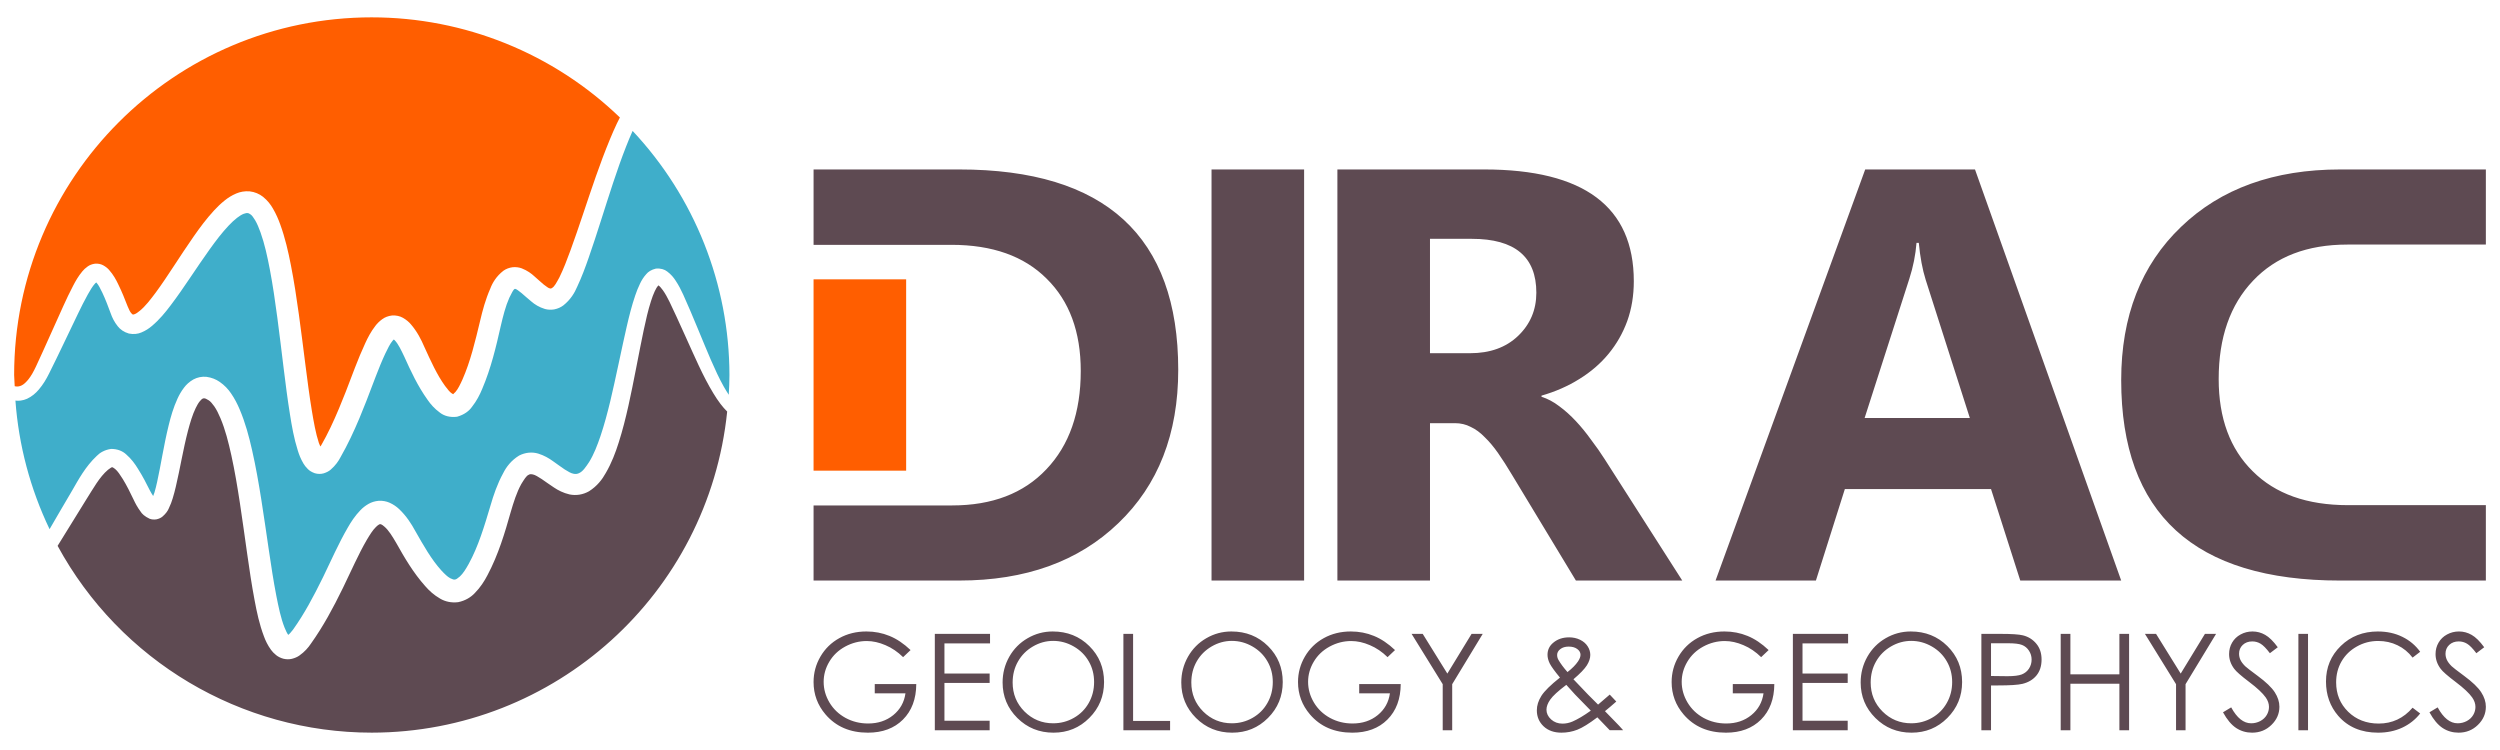 <?xml version="1.0" encoding="UTF-8" standalone="no"?>
<!-- Created with Inkscape (http://www.inkscape.org/) -->

<svg
   xmlns:dc="http://purl.org/dc/elements/1.1/"
   xmlns:cc="http://creativecommons.org/ns#"
   xmlns:rdf="http://www.w3.org/1999/02/22-rdf-syntax-ns#"
   xmlns:svg="http://www.w3.org/2000/svg"
   xmlns="http://www.w3.org/2000/svg"
   xmlns:sodipodi="http://sodipodi.sourceforge.net/DTD/sodipodi-0.dtd"
   xmlns:inkscape="http://www.inkscape.org/namespaces/inkscape"
   width="500"
   height="150"
   viewBox="0 0 500 150"
   id="svg2"
   version="1.1"
   inkscape:version="0.91 r13725"
   sodipodi:docname="dirac.svg">
  <defs
     id="defs4" />
  <sodipodi:namedview
     id="base"
     pagecolor="#ffffff"
     bordercolor="#dedede"
     borderopacity="1"
     inkscape:pageopacity="0.0"
     inkscape:pageshadow="2"
     inkscape:zoom="1"
     inkscape:cx="368.5"
     inkscape:cy="75"
     inkscape:document-units="px"
     inkscape:current-layer="layer1"
     showgrid="false"
     inkscape:showpageshadow="false"
     borderlayer="false"
     inkscape:window-width="1600"
     inkscape:window-height="847"
     inkscape:window-x="1352"
     inkscape:window-y="-8"
     inkscape:window-maximized="1"
     showborder="false"
     units="px" />
  <g
     inkscape:label="Layer 1"
     inkscape:groupmode="layer"
     id="layer1"
     transform="translate(0,-902.362)">
    <g
       id="g4856"
       transform="translate(-276.182,297.047)">
      <path
         transform="translate(0,308.268)"
         id="path9487"
         d="m 438.896,330.938 0,15.076 27.582,0 c 8.18,0 14.523,2.257 19.033,6.768 4.549,4.472 6.822,10.623 6.822,18.459 0,8.294 -2.294,14.852 -6.881,19.668 -4.549,4.816 -10.834,7.225 -18.861,7.225 l -27.695,0 0,15.021 29.131,0 c 13.263,0 23.868,-3.822 31.818,-11.467 7.989,-7.645 11.984,-17.869 11.984,-30.674 0,-26.718 -14.6,-40.076 -43.803,-40.076 l -29.131,0 z m 79.592,0 0,82.217 18.516,0 0,-82.217 -18.516,0 z m 25.172,0 0,82.221 18.52,0 0,-31.479 4.988,0 c 1.147,0 2.195,0.247 3.15,0.744 0.994,0.459 1.933,1.147 2.812,2.064 0.917,0.879 1.812,1.95 2.691,3.211 0.879,1.261 1.798,2.695 2.754,4.301 l 12.789,21.158 21.27,0 -15.539,-24.312 c -0.803,-1.261 -1.7,-2.542 -2.693,-3.842 -0.956,-1.338 -1.967,-2.578 -3.037,-3.725 -1.07,-1.147 -2.181,-2.143 -3.328,-2.984 -1.147,-0.879 -2.332,-1.508 -3.555,-1.891 l 0,-0.23 c 2.79,-0.803 5.313,-1.91 7.568,-3.324 2.293,-1.414 4.242,-3.096 5.848,-5.045 1.605,-1.949 2.849,-4.127 3.729,-6.535 0.879,-2.446 1.316,-5.104 1.316,-7.971 0,-14.907 -9.975,-22.361 -29.928,-22.361 l -29.355,0 z m 105.562,0 -29.93,82.221 20.07,0 5.787,-18.293 29.24,0 5.848,18.293 20.184,0 -29.24,-82.221 -21.959,0 z m 95.004,0 c -13.263,0 -23.868,3.822 -31.818,11.467 -7.989,7.645 -11.986,17.869 -11.986,30.674 0,26.718 14.602,40.078 43.805,40.078 l 29.127,0 0,-15.08 -27.58,0 c -8.18,0 -14.525,-2.257 -19.035,-6.768 -4.549,-4.472 -6.82,-10.623 -6.82,-18.459 0,-8.294 2.292,-14.852 6.879,-19.668 4.549,-4.816 10.836,-7.223 18.863,-7.223 l 27.693,0 0,-15.021 -29.127,0 z m -182.047,13.875 8.371,0 c 8.6,0 12.9,3.591 12.9,10.777 0,3.44 -1.226,6.325 -3.672,8.656 -2.408,2.293 -5.597,3.441 -9.572,3.441 l -8.027,0 0,-22.875 z m 97.305,0.801 0.459,0 c 0.268,2.867 0.727,5.332 1.377,7.396 l 8.83,27.635 -21.043,0 8.947,-27.863 c 0.764,-2.37 1.239,-4.76 1.43,-7.168 z m -251.568,8.459 c -0.007,-10e-4 -0.024,0.007 -0.051,0.027 -0.14,-0.043 -0.115,0.006 0.004,0.041 0.03,-0.034 0.058,-0.066 0.047,-0.068 z m -0.047,0.068 c -0.028,0.032 -0.053,0.064 -0.107,0.104 -0.219,0.23 -0.409,0.608 -0.639,1.068 -0.282,0.597 -0.515,1.255 -0.744,1.965 -0.589,1.835 -1.02,3.76 -1.459,5.814 -0.837,3.935 -2.059,10.69 -3.059,15.135 -0.539,2.399 -1.154,4.884 -1.947,7.357 -0.314,0.992 -0.669,2.01 -1.088,3.027 -0.419,1.018 -0.904,2.036 -1.484,3.029 -0.352,0.643 -0.791,1.307 -1.342,1.936 -0.551,0.628 -1.213,1.221 -2.01,1.723 -0.599,0.341 -1.24,0.567 -1.898,0.674 -0.659,0.107 -1.334,0.095 -2.002,-0.041 -0.624,-0.146 -1.196,-0.352 -1.715,-0.592 -0.519,-0.24 -0.985,-0.514 -1.404,-0.797 -0.921,-0.592 -1.682,-1.173 -2.439,-1.68 -0.701,-0.442 -1.279,-0.826 -1.771,-0.928 -0.321,-0.074 -0.674,-0.069 -0.832,0.07 -0.246,0.092 -0.475,0.33 -0.715,0.658 -0.24,0.328 -0.492,0.745 -0.777,1.199 -0.457,0.824 -0.837,1.72 -1.18,2.67 -0.343,0.95 -0.648,1.953 -0.951,2.994 -0.574,2.035 -1.187,4.151 -1.928,6.268 -0.371,1.058 -0.773,2.117 -1.219,3.168 -0.446,1.051 -0.935,2.093 -1.479,3.117 -0.309,0.597 -0.666,1.21 -1.084,1.816 -0.418,0.606 -0.898,1.205 -1.459,1.773 -0.39,0.416 -0.867,0.798 -1.424,1.111 -0.556,0.313 -1.194,0.558 -1.906,0.703 -0.686,0.083 -1.338,0.051 -1.943,-0.074 -0.605,-0.126 -1.16,-0.345 -1.652,-0.637 -0.617,-0.354 -1.171,-0.754 -1.664,-1.178 -0.493,-0.423 -0.927,-0.871 -1.314,-1.316 -1.197,-1.342 -2.238,-2.768 -3.184,-4.227 -0.946,-1.459 -1.797,-2.95 -2.623,-4.422 -0.388,-0.657 -0.76,-1.285 -1.145,-1.842 -0.384,-0.557 -0.781,-1.044 -1.219,-1.418 -0.269,-0.225 -0.482,-0.397 -0.646,-0.449 -0.107,-0.035 -0.19,-0.062 -0.209,-0.047 -0.026,-0.012 -0.113,0.033 -0.24,0.092 -0.166,0.081 -0.363,0.26 -0.604,0.49 -0.325,0.316 -0.626,0.701 -0.924,1.137 -0.297,0.436 -0.591,0.921 -0.898,1.436 -0.848,1.454 -1.612,2.978 -2.367,4.553 -0.755,1.575 -1.501,3.199 -2.312,4.859 -0.057,0.117 -0.115,0.235 -0.172,0.352 -0.924,1.891 -1.886,3.77 -2.926,5.609 -1.04,1.839 -2.16,3.64 -3.396,5.375 -0.261,0.392 -0.575,0.804 -0.959,1.211 -0.384,0.407 -0.836,0.81 -1.369,1.182 -0.387,0.269 -0.882,0.493 -1.482,0.643 -0.536,0.124 -1.108,0.121 -1.691,-0.018 -0.582,-0.161 -1.071,-0.411 -1.455,-0.721 -0.439,-0.351 -0.782,-0.715 -1.037,-1.07 -0.33,-0.456 -0.602,-0.914 -0.83,-1.359 -0.228,-0.445 -0.412,-0.88 -0.562,-1.291 -0.468,-1.227 -0.829,-2.458 -1.129,-3.674 -0.299,-1.215 -0.537,-2.415 -0.752,-3.574 -0.594,-3.131 -1.051,-6.262 -1.484,-9.303 -0.496,-3.475 -0.941,-6.767 -1.453,-10.129 -0.5,-3.275 -1.028,-6.444 -1.709,-9.547 -0.295,-1.326 -0.598,-2.618 -0.949,-3.861 -0.352,-1.243 -0.751,-2.439 -1.232,-3.578 -0.378,-0.888 -0.769,-1.701 -1.242,-2.381 -0.392,-0.54 -0.755,-0.988 -1.135,-1.215 -0.372,-0.216 -0.659,-0.384 -0.842,-0.375 -0.1,-0.019 -0.237,0.004 -0.33,0.055 -0.156,0.053 -0.351,0.268 -0.596,0.545 -0.293,0.355 -0.549,0.824 -0.811,1.354 -0.33,0.677 -0.606,1.406 -0.855,2.168 -0.249,0.762 -0.471,1.555 -0.686,2.363 -0.484,1.851 -0.881,3.768 -1.268,5.67 -0.373,1.837 -0.723,3.648 -1.162,5.504 -0.182,0.772 -0.382,1.557 -0.629,2.352 -0.188,0.621 -0.429,1.293 -0.77,1.984 -0.095,0.238 -0.243,0.508 -0.455,0.791 -0.212,0.283 -0.489,0.581 -0.836,0.879 -0.298,0.243 -0.696,0.429 -1.188,0.535 -0.505,0.077 -0.965,0.033 -1.361,-0.119 -0.486,-0.223 -0.879,-0.474 -1.182,-0.729 -0.303,-0.254 -0.518,-0.512 -0.654,-0.748 -0.594,-0.796 -1.022,-1.602 -1.363,-2.338 -0.701,-1.467 -1.382,-2.844 -2.16,-4.113 -0.273,-0.427 -0.525,-0.825 -0.777,-1.172 -0.252,-0.347 -0.506,-0.644 -0.779,-0.867 -0.319,-0.206 -0.533,-0.399 -0.559,-0.318 -0.112,-0.082 -0.409,0.187 -0.85,0.49 -0.427,0.358 -0.829,0.775 -1.211,1.234 -0.382,0.46 -0.745,0.96 -1.1,1.486 -0.709,1.052 -1.382,2.204 -2.09,3.312 -2.182,3.496 -3.831,6.238 -5.678,9.182 12.519,23.025 36.628,37.358 62.836,37.361 36.645,-0.04 67.331,-27.766 71.078,-64.219 -0.482,-0.478 -0.924,-0.99 -1.336,-1.529 -0.517,-0.677 -0.988,-1.394 -1.436,-2.137 -1.058,-1.734 -1.975,-3.545 -2.898,-5.492 -1.223,-2.576 -4.365,-9.735 -5.855,-12.775 -0.413,-0.835 -0.838,-1.639 -1.334,-2.328 -0.339,-0.441 -0.614,-0.81 -0.881,-0.953 -0.006,-10e-4 -0.004,-0.002 -0.01,-0.004 z m 41.6,69.199 c -2.017,0 -3.826,0.445 -5.424,1.336 -1.598,0.882 -2.856,2.11 -3.773,3.682 -0.917,1.572 -1.377,3.27 -1.377,5.096 0,2.454 0.8,4.615 2.398,6.484 2.079,2.428 4.9,3.643 8.463,3.643 2.934,0 5.275,-0.874 7.021,-2.621 1.755,-1.755 2.643,-4.123 2.66,-7.102 l -8.305,0 0,1.861 6.143,0 c -0.253,1.782 -1.066,3.232 -2.438,4.35 -1.371,1.118 -3.045,1.676 -5.027,1.676 -1.633,0 -3.137,-0.369 -4.508,-1.111 -1.371,-0.751 -2.447,-1.779 -3.225,-3.08 -0.777,-1.31 -1.164,-2.691 -1.164,-4.141 0,-1.415 0.376,-2.753 1.127,-4.02 0.751,-1.275 1.808,-2.285 3.17,-3.027 1.371,-0.742 2.811,-1.113 4.322,-1.113 1.214,0 2.459,0.276 3.734,0.826 1.284,0.541 2.463,1.342 3.537,2.398 l 1.492,-1.416 c -1.371,-1.301 -2.776,-2.245 -4.217,-2.83 -1.441,-0.594 -2.978,-0.891 -4.611,-0.891 z m 37.256,0 c -1.799,0 -3.472,0.45 -5.018,1.35 -1.546,0.891 -2.77,2.124 -3.67,3.705 -0.891,1.581 -1.334,3.299 -1.334,5.15 0,2.777 0.982,5.143 2.947,7.1 1.965,1.956 4.377,2.936 7.232,2.936 2.821,0 5.21,-0.982 7.166,-2.947 1.965,-1.965 2.947,-4.359 2.947,-7.18 0,-2.847 -0.982,-5.246 -2.947,-7.193 -1.965,-1.948 -4.407,-2.92 -7.324,-2.92 z m 35.736,0 c -1.799,0 -3.472,0.45 -5.018,1.35 -1.546,0.891 -2.766,2.124 -3.666,3.705 -0.891,1.581 -1.338,3.299 -1.338,5.15 0,2.777 0.982,5.143 2.947,7.1 1.965,1.956 4.377,2.936 7.232,2.936 2.821,0 5.21,-0.982 7.166,-2.947 1.965,-1.965 2.947,-4.359 2.947,-7.18 0,-2.847 -0.982,-5.246 -2.947,-7.193 -1.965,-1.948 -4.407,-2.92 -7.324,-2.92 z m 23.895,0 c -2.017,0 -3.824,0.445 -5.422,1.336 -1.598,0.882 -2.856,2.11 -3.773,3.682 -0.917,1.572 -1.377,3.27 -1.377,5.096 0,2.454 0.8,4.615 2.398,6.484 2.079,2.428 4.9,3.643 8.463,3.643 2.934,0 5.275,-0.874 7.021,-2.621 1.755,-1.755 2.643,-4.123 2.66,-7.102 l -8.305,0 0,1.861 6.143,0 c -0.253,1.782 -1.066,3.232 -2.438,4.35 -1.371,1.118 -3.049,1.676 -5.031,1.676 -1.633,0 -3.133,-0.369 -4.504,-1.111 -1.371,-0.751 -2.447,-1.779 -3.225,-3.08 -0.777,-1.31 -1.166,-2.691 -1.166,-4.141 0,-1.415 0.378,-2.753 1.129,-4.02 0.751,-1.275 1.807,-2.285 3.17,-3.027 1.371,-0.742 2.811,-1.113 4.322,-1.113 1.214,0 2.457,0.276 3.732,0.826 1.284,0.541 2.465,1.342 3.539,2.398 l 1.492,-1.416 c -1.371,-1.301 -2.776,-2.245 -4.217,-2.83 -1.441,-0.594 -2.98,-0.891 -4.613,-0.891 z m 74.723,0 c -2.017,0 -3.826,0.445 -5.424,1.336 -1.598,0.882 -2.854,2.11 -3.771,3.682 -0.917,1.572 -1.375,3.27 -1.375,5.096 0,2.454 0.798,4.615 2.396,6.484 2.079,2.428 4.898,3.643 8.461,3.643 2.934,0 5.277,-0.874 7.023,-2.621 1.755,-1.755 2.641,-4.123 2.658,-7.102 l -8.305,0 0,1.861 6.143,0 c -0.253,1.782 -1.062,3.232 -2.434,4.35 -1.371,1.118 -3.049,1.676 -5.031,1.676 -1.633,0 -3.137,-0.369 -4.508,-1.111 -1.371,-0.751 -2.443,-1.779 -3.221,-3.08 -0.777,-1.31 -1.168,-2.691 -1.168,-4.141 0,-1.415 0.376,-2.753 1.127,-4.02 0.751,-1.275 1.808,-2.285 3.17,-3.027 1.371,-0.742 2.811,-1.113 4.322,-1.113 1.214,0 2.459,0.276 3.734,0.826 1.284,0.541 2.463,1.342 3.537,2.398 l 1.494,-1.416 c -1.371,-1.301 -2.778,-2.245 -4.219,-2.83 -1.441,-0.594 -2.978,-0.891 -4.611,-0.891 z m 37.258,0 c -1.799,0 -3.472,0.45 -5.018,1.35 -1.546,0.891 -2.768,2.124 -3.668,3.705 -0.891,1.581 -1.336,3.299 -1.336,5.15 0,2.777 0.982,5.143 2.947,7.1 1.965,1.956 4.375,2.936 7.23,2.936 2.821,0 5.21,-0.982 7.166,-2.947 1.965,-1.965 2.947,-4.359 2.947,-7.18 0,-2.847 -0.982,-5.246 -2.947,-7.193 -1.965,-1.948 -4.405,-2.92 -7.322,-2.92 z m 68.342,0 c -0.856,0 -1.651,0.2 -2.385,0.602 -0.725,0.393 -1.288,0.935 -1.689,1.625 -0.402,0.69 -0.604,1.455 -0.604,2.293 0,1.057 0.342,2.039 1.023,2.947 0.393,0.541 1.393,1.419 3,2.633 1.598,1.205 2.698,2.236 3.301,3.092 0.437,0.62 0.654,1.252 0.654,1.898 0,0.568 -0.148,1.105 -0.445,1.611 -0.297,0.507 -0.729,0.913 -1.297,1.219 -0.568,0.297 -1.176,0.445 -1.822,0.445 -1.511,0 -2.841,-1.061 -3.994,-3.184 l -1.637,0.984 c 0.803,1.467 1.681,2.514 2.633,3.143 0.952,0.62 2.013,0.932 3.184,0.932 1.52,0 2.808,-0.514 3.865,-1.545 1.066,-1.031 1.598,-2.245 1.598,-3.643 0,-0.969 -0.31,-1.936 -0.93,-2.896 -0.62,-0.961 -1.766,-2.056 -3.434,-3.287 -1.406,-1.039 -2.235,-1.681 -2.488,-1.926 -0.463,-0.463 -0.782,-0.892 -0.957,-1.285 -0.175,-0.393 -0.26,-0.798 -0.26,-1.217 0,-0.69 0.241,-1.273 0.73,-1.744 0.498,-0.472 1.135,-0.707 1.912,-0.707 0.603,0 1.159,0.153 1.666,0.459 0.515,0.306 1.135,0.94 1.859,1.9 l 1.574,-1.193 c -0.882,-1.205 -1.721,-2.029 -2.516,-2.475 -0.786,-0.454 -1.635,-0.682 -2.543,-0.682 z m 25.102,0 c -2.978,0 -5.459,0.964 -7.441,2.895 -1.974,1.921 -2.961,4.292 -2.961,7.113 0,2.681 0.814,4.97 2.447,6.865 1.948,2.244 4.607,3.367 7.979,3.367 1.773,0 3.376,-0.332 4.809,-0.996 1.441,-0.672 2.641,-1.619 3.602,-2.842 l -1.518,-1.154 c -1.816,2.113 -4.077,3.17 -6.775,3.17 -2.454,0 -4.488,-0.785 -6.104,-2.357 -1.607,-1.572 -2.41,-3.534 -2.41,-5.883 0,-1.555 0.36,-2.951 1.076,-4.191 0.725,-1.249 1.741,-2.241 3.051,-2.975 1.31,-0.742 2.733,-1.113 4.27,-1.113 1.406,0 2.695,0.286 3.865,0.854 1.179,0.559 2.189,1.383 3.027,2.475 l 1.518,-1.166 c -0.926,-1.284 -2.111,-2.281 -3.561,-2.988 -1.45,-0.716 -3.074,-1.072 -4.873,-1.072 z m 16.189,0 c -0.856,0 -1.651,0.2 -2.385,0.602 -0.725,0.393 -1.288,0.935 -1.689,1.625 -0.402,0.69 -0.604,1.455 -0.604,2.293 0,1.057 0.34,2.039 1.021,2.947 0.393,0.541 1.395,1.419 3.002,2.633 1.598,1.205 2.698,2.236 3.301,3.092 0.437,0.62 0.654,1.252 0.654,1.898 0,0.568 -0.148,1.105 -0.445,1.611 -0.297,0.507 -0.727,0.913 -1.295,1.219 -0.568,0.297 -1.174,0.445 -1.82,0.445 -1.511,0 -2.843,-1.061 -3.996,-3.184 l -1.639,0.984 c 0.803,1.467 1.681,2.514 2.633,3.143 0.952,0.62 2.013,0.932 3.184,0.932 1.52,0 2.809,-0.514 3.865,-1.545 1.065,-1.031 1.598,-2.245 1.598,-3.643 0,-0.969 -0.312,-1.936 -0.932,-2.896 -0.62,-0.961 -1.764,-2.056 -3.432,-3.287 -1.406,-1.039 -2.235,-1.681 -2.488,-1.926 -0.463,-0.463 -0.78,-0.892 -0.955,-1.285 -0.175,-0.393 -0.264,-0.798 -0.264,-1.217 0,-0.69 0.243,-1.273 0.732,-1.744 0.498,-0.472 1.139,-0.707 1.916,-0.707 0.603,0 1.156,0.153 1.662,0.459 0.515,0.306 1.136,0.94 1.861,1.9 l 1.57,-1.193 c -0.882,-1.205 -1.721,-2.029 -2.516,-2.475 -0.786,-0.454 -1.633,-0.682 -2.541,-0.682 z m -304.824,0.482 0,19.271 10.965,0 0,-1.898 -9.041,0 0,-7.561 9.041,0 0,-1.885 -9.041,0 0,-6.025 9.119,0 0,-1.902 -11.043,0 z m 37.715,0 0,19.271 9.34,0 0,-1.859 -7.4,0 0,-17.412 -1.939,0 z m 57.641,0 6.223,10.062 0,9.209 1.898,0 0,-9.209 6.105,-10.062 -2.229,0 -4.846,7.941 -4.926,-7.941 -2.227,0 z m 76.256,0 0,19.271 10.963,0 0,-1.898 -9.037,0 0,-7.561 9.037,0 0,-1.885 -9.037,0 0,-6.025 9.117,0 0,-1.902 -11.043,0 z m 37.699,0 0,19.271 1.93,0 0,-8.959 1.373,0 c 2.393,0 4.025,-0.105 4.898,-0.314 1.196,-0.288 2.137,-0.85 2.818,-1.68 0.681,-0.838 1.021,-1.898 1.021,-3.182 0,-1.275 -0.35,-2.332 -1.049,-3.17 -0.699,-0.847 -1.597,-1.405 -2.697,-1.676 -0.769,-0.192 -2.252,-0.291 -4.453,-0.291 l -3.842,0 z m 15.865,0 0,19.271 1.939,0 0,-9.301 9.799,0 0,9.301 1.939,0 0,-19.271 -1.939,0 0,8.084 -9.799,0 0,-8.084 -1.939,0 z m 16.848,0 6.221,10.062 0,9.209 1.902,0 0,-9.209 6.104,-10.062 -2.227,0 -4.848,7.941 -4.928,-7.941 -2.225,0 z m 30.691,0 0,19.271 1.926,0 0,-19.271 -1.926,0 z m -145.867,0.695 c -1.275,0 -2.341,0.368 -3.197,1.102 -0.742,0.629 -1.111,1.424 -1.111,2.385 0,0.55 0.148,1.129 0.445,1.74 0.306,0.603 0.986,1.543 2.043,2.818 -1.869,1.476 -3.109,2.697 -3.721,3.666 -0.603,0.961 -0.902,1.922 -0.902,2.883 0,1.275 0.448,2.341 1.348,3.197 0.9,0.847 2.092,1.271 3.576,1.271 1.118,0 2.177,-0.199 3.182,-0.592 1.004,-0.393 2.337,-1.217 3.996,-2.475 l 2.477,2.58 2.686,0 c -0.48,-0.559 -1.051,-1.17 -1.715,-1.834 -0.838,-0.847 -1.48,-1.505 -1.926,-1.977 0.673,-0.541 1.427,-1.183 2.266,-1.926 l -1.311,-1.389 c -0.594,0.533 -1.371,1.198 -2.332,2.002 l -2.002,-2.002 -2.924,-3.066 c 1.336,-1.135 2.233,-2.066 2.688,-2.791 0.454,-0.734 0.682,-1.424 0.682,-2.07 0,-0.611 -0.176,-1.185 -0.525,-1.727 -0.349,-0.55 -0.856,-0.989 -1.52,-1.312 -0.664,-0.323 -1.398,-0.484 -2.201,-0.484 z m -103.178,0.707 c 1.45,0 2.823,0.371 4.115,1.113 1.293,0.742 2.293,1.734 3,2.975 0.716,1.231 1.072,2.612 1.072,4.141 0,1.537 -0.356,2.934 -1.072,4.191 -0.707,1.258 -1.7,2.25 -2.975,2.975 -1.266,0.725 -2.647,1.086 -4.141,1.086 -2.236,0 -4.147,-0.785 -5.736,-2.357 -1.581,-1.581 -2.369,-3.515 -2.369,-5.803 0,-1.546 0.356,-2.947 1.072,-4.205 0.716,-1.258 1.713,-2.26 2.988,-3.002 1.275,-0.742 2.621,-1.113 4.045,-1.113 z m 35.738,0 c 1.45,0 2.821,0.371 4.113,1.113 1.293,0.742 2.293,1.734 3,2.975 0.716,1.231 1.074,2.612 1.074,4.141 0,1.537 -0.358,2.934 -1.074,4.191 -0.707,1.258 -1.698,2.25 -2.973,2.975 -1.266,0.725 -2.647,1.086 -4.141,1.086 -2.236,0 -4.147,-0.785 -5.736,-2.357 -1.581,-1.581 -2.371,-3.515 -2.371,-5.803 0,-1.546 0.356,-2.947 1.072,-4.205 0.716,-1.258 1.713,-2.26 2.988,-3.002 1.275,-0.742 2.623,-1.113 4.047,-1.113 z m 135.875,0 c 1.45,0 2.821,0.371 4.113,1.113 1.293,0.742 2.291,1.734 2.998,2.975 0.716,1.231 1.076,2.612 1.076,4.141 0,1.537 -0.36,2.934 -1.076,4.191 -0.707,1.258 -1.698,2.25 -2.973,2.975 -1.266,0.725 -2.645,1.086 -4.139,1.086 -2.236,0 -4.149,-0.785 -5.738,-2.357 -1.581,-1.581 -2.371,-3.515 -2.371,-5.803 0,-1.546 0.358,-2.947 1.074,-4.205 0.716,-1.258 1.711,-2.26 2.986,-3.002 1.275,-0.742 2.625,-1.113 4.049,-1.113 z m 15.957,0.473 3.404,0 c 1.301,0 2.235,0.113 2.803,0.34 0.576,0.227 1.039,0.613 1.389,1.154 0.349,0.533 0.523,1.121 0.523,1.768 0,0.664 -0.174,1.265 -0.523,1.807 -0.349,0.533 -0.83,0.921 -1.441,1.166 -0.611,0.236 -1.576,0.355 -2.895,0.355 l -3.26,-0.041 0,-6.549 z m -84.471,0.668 c 0.716,0 1.289,0.161 1.717,0.484 0.437,0.323 0.654,0.709 0.654,1.154 0,0.384 -0.166,0.824 -0.498,1.322 -0.472,0.699 -1.175,1.41 -2.109,2.135 -0.777,-0.882 -1.379,-1.693 -1.807,-2.436 -0.175,-0.306 -0.264,-0.635 -0.264,-0.984 0,-0.454 0.215,-0.846 0.643,-1.178 0.428,-0.332 0.983,-0.498 1.664,-0.498 z m -0.471,7.65 c 0.646,0.742 1.23,1.389 1.754,1.939 l 3.145,3.223 c -1.406,1.004 -2.624,1.728 -3.654,2.174 -0.655,0.279 -1.325,0.42 -2.006,0.42 -0.9,0 -1.659,-0.281 -2.279,-0.84 -0.62,-0.568 -0.928,-1.218 -0.928,-1.951 0,-0.62 0.251,-1.293 0.758,-2.018 0.506,-0.734 1.578,-1.716 3.211,-2.947 z"
         style="font-style:normal;font-variant:normal;font-weight:bold;font-stretch:normal;font-size:medium;line-height:125%;font-family:'Leelawadee UI';-inkscape-font-specification:'Leelawadee UI, Bold';text-align:center;letter-spacing:0px;word-spacing:0px;writing-mode:lr-tb;text-anchor:middle;display:inline;fill:#5e4a52;fill-opacity:1;stroke:none;stroke-width:1px;stroke-linecap:butt;stroke-linejoin:miter;stroke-opacity:1"
         inkscape:connector-curvature="0" />
      <path
         transform="translate(0,308.268)"
         id="path9489"
         d="m 350.541,300.516 c -39.506,2.7e-4 -71.531,32.025 -71.531,71.531 0.026,0.747 0.062,1.493 0.111,2.238 0.086,0.021 0.171,0.042 0.254,0.049 0.36,0.05 0.762,-0.022 1.107,-0.193 0.458,-0.205 0.889,-0.637 1.33,-1.156 0.597,-0.727 1.081,-1.618 1.549,-2.607 2.043,-4.38 3.253,-7.237 5.479,-12.111 0.606,-1.328 1.252,-2.723 1.984,-4.102 0.233,-0.449 0.489,-0.922 0.787,-1.4 0.298,-0.479 0.638,-0.963 1.033,-1.438 0.265,-0.326 0.619,-0.67 1.08,-0.992 0.365,-0.267 0.858,-0.469 1.469,-0.553 0.599,-0.043 1.146,0.069 1.607,0.312 0.528,0.286 0.926,0.618 1.205,0.943 0.423,0.476 0.773,0.965 1.07,1.451 0.297,0.486 0.542,0.967 0.756,1.422 0.717,1.458 1.313,2.934 1.883,4.414 0.254,0.602 0.477,1.112 0.762,1.404 0.175,0.153 0.287,0.276 0.299,0.229 -2.5e-4,0.035 0.14,-0.024 0.354,-0.082 0.305,-0.109 0.648,-0.374 1.055,-0.701 0.558,-0.465 1.079,-1.015 1.592,-1.623 0.512,-0.608 1.017,-1.274 1.541,-1.973 1.262,-1.706 2.441,-3.501 3.682,-5.385 1.252,-1.904 2.56,-3.911 3.932,-5.869 0.604,-0.866 1.235,-1.746 1.908,-2.617 0.673,-0.871 1.387,-1.733 2.156,-2.566 0.631,-0.686 1.332,-1.368 2.123,-1.998 0.648,-0.525 1.416,-1.02 2.318,-1.4 0.385,-0.166 0.804,-0.292 1.254,-0.367 0.449,-0.075 0.928,-0.099 1.43,-0.06 0.508,0.06 0.99,0.186 1.438,0.371 0.448,0.185 0.861,0.428 1.232,0.721 0.453,0.367 0.841,0.761 1.172,1.164 0.331,0.403 0.605,0.815 0.83,1.219 0.608,1.04 1.066,2.103 1.439,3.139 0.49,1.347 0.891,2.709 1.236,4.072 0.345,1.364 0.635,2.731 0.9,4.094 0.638,3.25 1.131,6.511 1.588,9.816 0.47,3.398 0.882,6.728 1.322,10.168 0.388,3.03 0.782,6.094 1.277,9.104 0.19,1.134 0.379,2.25 0.602,3.334 0.222,1.084 0.479,2.135 0.807,3.133 0.1,0.29 0.196,0.451 0.289,0.691 0.071,-0.115 0.1,-0.126 0.184,-0.256 0.661,-1.15 1.277,-2.339 1.861,-3.561 0.584,-1.221 1.137,-2.473 1.674,-3.752 0.466,-1.112 0.918,-2.239 1.363,-3.369 0.623,-1.593 1.216,-3.202 1.844,-4.822 0.627,-1.62 1.288,-3.25 2.049,-4.881 0.253,-0.557 0.539,-1.141 0.873,-1.73 0.334,-0.59 0.718,-1.187 1.174,-1.773 0.331,-0.437 0.781,-0.895 1.371,-1.322 0.249,-0.186 0.54,-0.346 0.867,-0.471 0.328,-0.125 0.694,-0.214 1.094,-0.264 0.413,-0.022 0.801,0.009 1.16,0.088 0.359,0.079 0.689,0.204 0.984,0.371 0.722,0.41 1.259,0.883 1.639,1.344 0.62,0.726 1.129,1.481 1.557,2.23 0.428,0.749 0.775,1.492 1.078,2.195 0.66,1.444 1.295,2.849 1.967,4.172 0.672,1.323 1.382,2.566 2.201,3.693 0.52,0.681 0.944,1.247 1.379,1.512 0.127,0.048 0.215,0.105 0.252,0.139 0.067,-0.067 0.212,-0.239 0.449,-0.445 0.266,-0.305 0.503,-0.679 0.73,-1.102 0.228,-0.423 0.446,-0.895 0.674,-1.393 0.398,-0.901 0.757,-1.831 1.086,-2.781 0.329,-0.95 0.628,-1.92 0.908,-2.902 0.559,-1.966 1.04,-3.981 1.52,-5.98 0.25,-1.074 0.525,-2.163 0.855,-3.254 0.331,-1.09 0.717,-2.181 1.195,-3.262 0.21,-0.565 0.513,-1.184 0.939,-1.799 0.426,-0.614 0.977,-1.223 1.688,-1.773 0.26,-0.185 0.548,-0.338 0.861,-0.457 0.313,-0.119 0.651,-0.204 1.01,-0.248 0.673,-0.052 1.279,0.036 1.793,0.23 0.56,0.22 1.045,0.481 1.463,0.756 0.418,0.275 0.769,0.564 1.062,0.836 0.724,0.618 1.307,1.188 1.877,1.65 0.553,0.405 0.944,0.737 1.229,0.77 0.094,0.02 0.165,0.036 0.184,0.025 0.027,0.012 0.108,-0.038 0.225,-0.105 0.262,-0.137 0.497,-0.422 0.734,-0.795 0.238,-0.373 0.479,-0.836 0.754,-1.33 0.836,-1.701 1.532,-3.543 2.213,-5.395 0.861,-2.349 1.674,-4.759 2.461,-7.092 0.903,-2.68 1.751,-5.235 2.631,-7.738 0.88,-2.503 1.791,-4.953 2.812,-7.416 0.439,-1.062 0.893,-2.11 1.383,-3.141 0.192,-0.404 0.396,-0.803 0.6,-1.201 -13.326,-12.842 -31.11,-20.02 -49.617,-20.025 z m 16.281,75.367 c -0.005,0.005 -0.014,0.012 -0.018,0.016 0.035,0.012 0.043,0.008 0.018,-0.016 z m -0.018,0.016 c -0.01,-0.003 -0.012,-8.2e-4 -0.027,-0.008 -0.01,0.035 0.003,0.03 0.027,0.008 z m 72.09,-22.986 0,38.27 18.518,0 0,-38.27 -18.518,0 z"
         style="font-style:normal;font-variant:normal;font-weight:bold;font-stretch:normal;font-size:medium;line-height:125%;font-family:'Leelawadee UI';-inkscape-font-specification:'Leelawadee UI, Bold';text-align:center;letter-spacing:0px;word-spacing:0px;writing-mode:lr-tb;text-anchor:middle;display:inline;fill:#ff5e00;fill-opacity:1;stroke:none;stroke-width:1px;stroke-linecap:butt;stroke-linejoin:miter;stroke-opacity:1"
         inkscape:connector-curvature="0" />
      <path
         style="opacity:1;fill:#3faeca;fill-opacity:1;fill-rule:nonzero;stroke:none;stroke-width:2;stroke-linejoin:round;stroke-miterlimit:4;stroke-dasharray:none;stroke-opacity:1"
         d="m 402.704,631.498 c 12.412,13.228 19.335,30.677 19.368,48.817 -0.01,1.32 -0.057,2.639 -0.139,3.956 -0.34,-0.517 -0.672,-1.063 -1.006,-1.651 -0.928,-1.654 -1.735,-3.41 -2.582,-5.353 -1.316,-3.025 -3.811,-9.296 -5.507,-13.003 -0.419,-0.923 -0.909,-1.891 -1.537,-2.83 -0.188,-0.298 -0.415,-0.609 -0.691,-0.918 -0.276,-0.309 -0.6,-0.614 -0.984,-0.899 -0.269,-0.214 -0.598,-0.38 -0.979,-0.484 -0.381,-0.103 -0.812,-0.142 -1.287,-0.098 l -8.4e-4,0 c -0.445,0.103 -0.831,0.26 -1.156,0.453 -0.325,0.194 -0.589,0.424 -0.787,0.672 -0.551,0.617 -0.937,1.262 -1.219,1.859 -0.39,0.792 -0.699,1.59 -0.966,2.375 -0.692,2.022 -1.201,4.061 -1.683,6.136 -0.858,3.677 -2.362,11.094 -3.315,15.031 -0.565,2.331 -1.185,4.692 -1.956,6.971 -0.317,0.924 -0.647,1.835 -1.015,2.708 -0.369,0.872 -0.777,1.704 -1.249,2.469 -0.33,0.496 -0.644,0.965 -0.961,1.349 -0.317,0.384 -0.638,0.685 -0.981,0.842 -0.329,0.2 -0.79,0.261 -1.18,0.165 -0.507,-0.083 -1.093,-0.444 -1.794,-0.876 -0.729,-0.476 -1.462,-1.052 -2.347,-1.66 -0.382,-0.276 -0.812,-0.556 -1.298,-0.816 -0.486,-0.259 -1.028,-0.496 -1.631,-0.683 -0.609,-0.179 -1.251,-0.242 -1.898,-0.178 -0.647,0.064 -1.3,0.254 -1.93,0.579 -0.781,0.479 -1.421,1.048 -1.942,1.65 -0.521,0.603 -0.922,1.24 -1.226,1.853 -0.589,1.071 -1.073,2.167 -1.49,3.268 -0.416,1.102 -0.764,2.208 -1.079,3.3 -0.6,2.012 -1.204,4.039 -1.899,6 -0.347,0.98 -0.717,1.945 -1.121,2.882 -0.403,0.938 -0.84,1.848 -1.321,2.723 -0.282,0.499 -0.557,0.973 -0.844,1.396 -0.286,0.424 -0.583,0.797 -0.906,1.096 -0.431,0.356 -0.783,0.648 -1.006,0.618 -0.166,0.077 -0.508,-0.062 -0.906,-0.244 -0.296,-0.151 -0.589,-0.376 -0.89,-0.649 -0.3,-0.273 -0.607,-0.594 -0.932,-0.942 -0.99,-1.095 -1.872,-2.331 -2.715,-3.658 -0.842,-1.327 -1.644,-2.744 -2.475,-4.203 -0.396,-0.73 -0.847,-1.49 -1.381,-2.24 -0.535,-0.75 -1.154,-1.489 -1.887,-2.178 -0.49,-0.464 -1.114,-0.903 -1.882,-1.248 -0.323,-0.143 -0.669,-0.249 -1.033,-0.314 -0.364,-0.065 -0.748,-0.089 -1.145,-0.068 -0.385,0.034 -0.75,0.106 -1.09,0.212 -0.341,0.106 -0.658,0.245 -0.947,0.412 l -8.4e-4,0 c -0.649,0.374 -1.18,0.807 -1.606,1.251 -0.546,0.564 -1.018,1.152 -1.436,1.743 -0.417,0.591 -0.78,1.184 -1.106,1.759 -0.941,1.621 -1.765,3.255 -2.549,4.88 -0.784,1.626 -1.526,3.245 -2.301,4.837 -0.056,0.114 -0.112,0.227 -0.168,0.341 -0.905,1.84 -1.823,3.638 -2.795,5.367 -0.972,1.729 -1.999,3.389 -3.12,4.956 -0.398,0.51 -0.682,0.848 -0.963,1.059 -0.257,-0.338 -0.475,-0.825 -0.729,-1.434 -0.384,-0.967 -0.687,-1.999 -0.95,-3.074 -0.263,-1.075 -0.485,-2.192 -0.71,-3.328 -0.58,-2.992 -1.039,-6.051 -1.487,-9.08 -0.509,-3.445 -0.977,-6.763 -1.518,-10.168 -0.526,-3.315 -1.095,-6.584 -1.834,-9.836 -0.309,-1.376 -0.648,-2.757 -1.053,-4.129 -0.405,-1.372 -0.877,-2.736 -1.449,-4.079 -0.448,-1.058 -0.994,-2.133 -1.704,-3.161 -0.282,-0.421 -0.613,-0.836 -0.997,-1.23 -0.384,-0.394 -0.822,-0.768 -1.317,-1.103 -0.341,-0.237 -0.732,-0.449 -1.167,-0.619 -0.435,-0.17 -0.916,-0.298 -1.439,-0.369 -0.454,-0.045 -0.903,-0.024 -1.341,0.063 -0.438,0.087 -0.863,0.239 -1.266,0.452 -0.411,0.234 -0.774,0.497 -1.089,0.778 -0.315,0.281 -0.583,0.581 -0.807,0.885 -0.553,0.725 -0.97,1.47 -1.295,2.185 -0.412,0.898 -0.75,1.803 -1.036,2.699 -0.286,0.896 -0.521,1.783 -0.73,2.642 -0.495,2.002 -0.884,3.999 -1.247,5.92 -0.355,1.872 -0.669,3.642 -1.057,5.39 -0.162,0.726 -0.327,1.421 -0.523,2.081 -0.088,0.289 -0.183,0.499 -0.271,0.744 -0.204,-0.33 -0.408,-0.628 -0.617,-1.035 -0.74,-1.494 -1.515,-2.982 -2.432,-4.428 -0.291,-0.476 -0.618,-0.968 -1.002,-1.453 -0.384,-0.484 -0.824,-0.96 -1.336,-1.404 -0.354,-0.334 -0.795,-0.613 -1.306,-0.807 -0.511,-0.194 -1.094,-0.302 -1.732,-0.295 -0.643,0.092 -1.202,0.282 -1.678,0.528 -0.476,0.246 -0.869,0.548 -1.176,0.867 -0.566,0.529 -1.079,1.092 -1.55,1.673 -0.471,0.581 -0.899,1.179 -1.296,1.779 -0.794,1.2 -1.46,2.407 -2.086,3.49 -1.826,3.078 -3.135,5.362 -4.508,7.713 -3.864,-8.069 -6.181,-16.791 -6.83,-25.714 0.347,0.035 0.696,0.042 1.041,-0.003 0.44,-0.057 0.875,-0.18 1.29,-0.365 0.479,-0.225 0.913,-0.503 1.304,-0.816 0.391,-0.313 0.739,-0.66 1.043,-1.026 0.419,-0.491 0.792,-1.01 1.129,-1.544 0.337,-0.534 0.638,-1.084 0.912,-1.639 2.073,-4.136 3.59,-7.44 5.792,-11.986 0.631,-1.301 1.277,-2.62 1.975,-3.863 0.48,-0.837 0.922,-1.614 1.437,-2.173 0.106,-0.11 0.165,-0.154 0.238,-0.219 0.023,0.024 0.015,0.015 0.045,0.044 0.43,0.451 0.763,1.174 1.185,2.022 0.611,1.294 1.133,2.672 1.669,4.13 0.139,0.406 0.317,0.832 0.546,1.265 0.228,0.433 0.508,0.871 0.852,1.3 0.248,0.32 0.559,0.615 0.931,0.864 0.372,0.249 0.805,0.453 1.295,0.596 0.471,0.095 0.92,0.118 1.339,0.079 0.419,-0.039 0.809,-0.14 1.158,-0.291 0.835,-0.342 1.521,-0.798 2.078,-1.273 0.762,-0.635 1.443,-1.322 2.07,-2.03 0.627,-0.708 1.2,-1.439 1.744,-2.163 1.371,-1.801 2.623,-3.642 3.888,-5.51 1.286,-1.897 2.597,-3.857 3.934,-5.717 0.598,-0.828 1.202,-1.649 1.824,-2.439 0.622,-0.789 1.263,-1.548 1.934,-2.253 0.549,-0.576 1.099,-1.106 1.668,-1.542 0.477,-0.357 0.92,-0.654 1.336,-0.806 0.332,-0.111 0.615,-0.186 0.793,-0.141 0.159,0.002 0.374,0.116 0.586,0.271 0.294,0.198 0.573,0.63 0.909,1.164 0.41,0.697 0.742,1.514 1.064,2.402 0.418,1.164 0.762,2.373 1.064,3.622 0.303,1.249 0.564,2.538 0.818,3.86 0.591,3.121 1.05,6.297 1.485,9.567 0.446,3.36 0.837,6.665 1.265,10.128 0.375,3.038 0.768,6.16 1.271,9.282 0.182,1.15 0.378,2.335 0.626,3.537 0.248,1.203 0.547,2.423 0.934,3.645 0.238,0.789 0.582,1.683 1.13,2.606 0.198,0.341 0.485,0.717 0.878,1.103 0.318,0.328 0.784,0.619 1.395,0.836 0.306,0.088 0.608,0.134 0.905,0.137 0.297,0.004 0.587,-0.034 0.868,-0.113 0.622,-0.198 1.095,-0.463 1.419,-0.753 0.476,-0.415 0.864,-0.844 1.182,-1.261 0.318,-0.417 0.564,-0.822 0.756,-1.195 0.726,-1.269 1.396,-2.561 2.025,-3.87 0.629,-1.309 1.216,-2.635 1.777,-3.97 0.488,-1.161 0.953,-2.323 1.403,-3.477 0.65,-1.656 1.245,-3.273 1.85,-4.846 0.605,-1.573 1.22,-3.103 1.912,-4.581 0.494,-1.023 0.927,-1.925 1.461,-2.57 0.114,-0.132 0.17,-0.176 0.244,-0.252 0.064,0.062 0.089,0.073 0.195,0.177 0.362,0.383 0.679,0.869 0.983,1.423 0.304,0.554 0.597,1.175 0.909,1.828 0.652,1.446 1.323,2.917 2.079,4.371 0.756,1.454 1.597,2.893 2.587,4.275 0.295,0.43 0.642,0.876 1.05,1.312 0.409,0.437 0.88,0.864 1.428,1.259 0.414,0.322 0.917,0.569 1.492,0.713 0.574,0.144 1.22,0.186 1.92,0.097 0.717,-0.198 1.325,-0.49 1.823,-0.834 0.498,-0.344 0.886,-0.739 1.168,-1.147 0.471,-0.595 0.864,-1.205 1.198,-1.81 0.334,-0.605 0.61,-1.205 0.847,-1.779 0.442,-1.036 0.836,-2.083 1.194,-3.134 0.358,-1.051 0.679,-2.105 0.973,-3.156 0.588,-2.102 1.068,-4.189 1.523,-6.201 0.242,-1.036 0.484,-2.04 0.76,-2.997 0.276,-0.957 0.586,-1.868 0.966,-2.724 0.244,-0.458 0.434,-0.873 0.608,-1.189 0.174,-0.316 0.331,-0.534 0.51,-0.599 0.011,-0.005 0.012,-0.009 0.018,-0.013 -0.003,3.3e-4 -0.004,0.004 0.061,0.015 0.291,0.051 0.69,0.408 1.253,0.836 0.596,0.497 1.206,1.078 1.969,1.689 0.325,0.283 0.71,0.568 1.162,0.827 0.451,0.259 0.969,0.491 1.556,0.668 0.567,0.155 1.189,0.19 1.84,0.083 0.358,-0.071 0.691,-0.177 0.997,-0.312 0.307,-0.135 0.587,-0.3 0.838,-0.489 0.715,-0.566 1.28,-1.196 1.729,-1.836 0.449,-0.639 0.782,-1.287 1.035,-1.889 0.923,-1.955 1.649,-3.942 2.311,-5.839 0.853,-2.433 1.641,-4.887 2.393,-7.236 0.869,-2.712 1.672,-5.265 2.493,-7.74 0.821,-2.475 1.661,-4.872 2.604,-7.272 0.408,-1.036 0.818,-2.036 1.25,-3 0.014,-0.032 0.03,-0.062 0.044,-0.093 z m -23.536,31.586 c 8.4e-4,-1.2e-4 -0.032,-0.008 -0.021,-0.005 0.037,-0.013 0.036,-0.006 0.021,0.005 z"
         id="path9495"
         inkscape:connector-curvature="0"
         sodipodi:nodetypes="cccccccscsccsccccccscsccccccscscscsscscccscscsccccscccscsccscccsccccsccscscscsccscccccccscscscsscccccscsccccccccccsccccscccscccccccsccccscccccccscsscsccccscscscscscscsscscsccccccccscscccscscccc" />
    </g>
  </g>
</svg>
